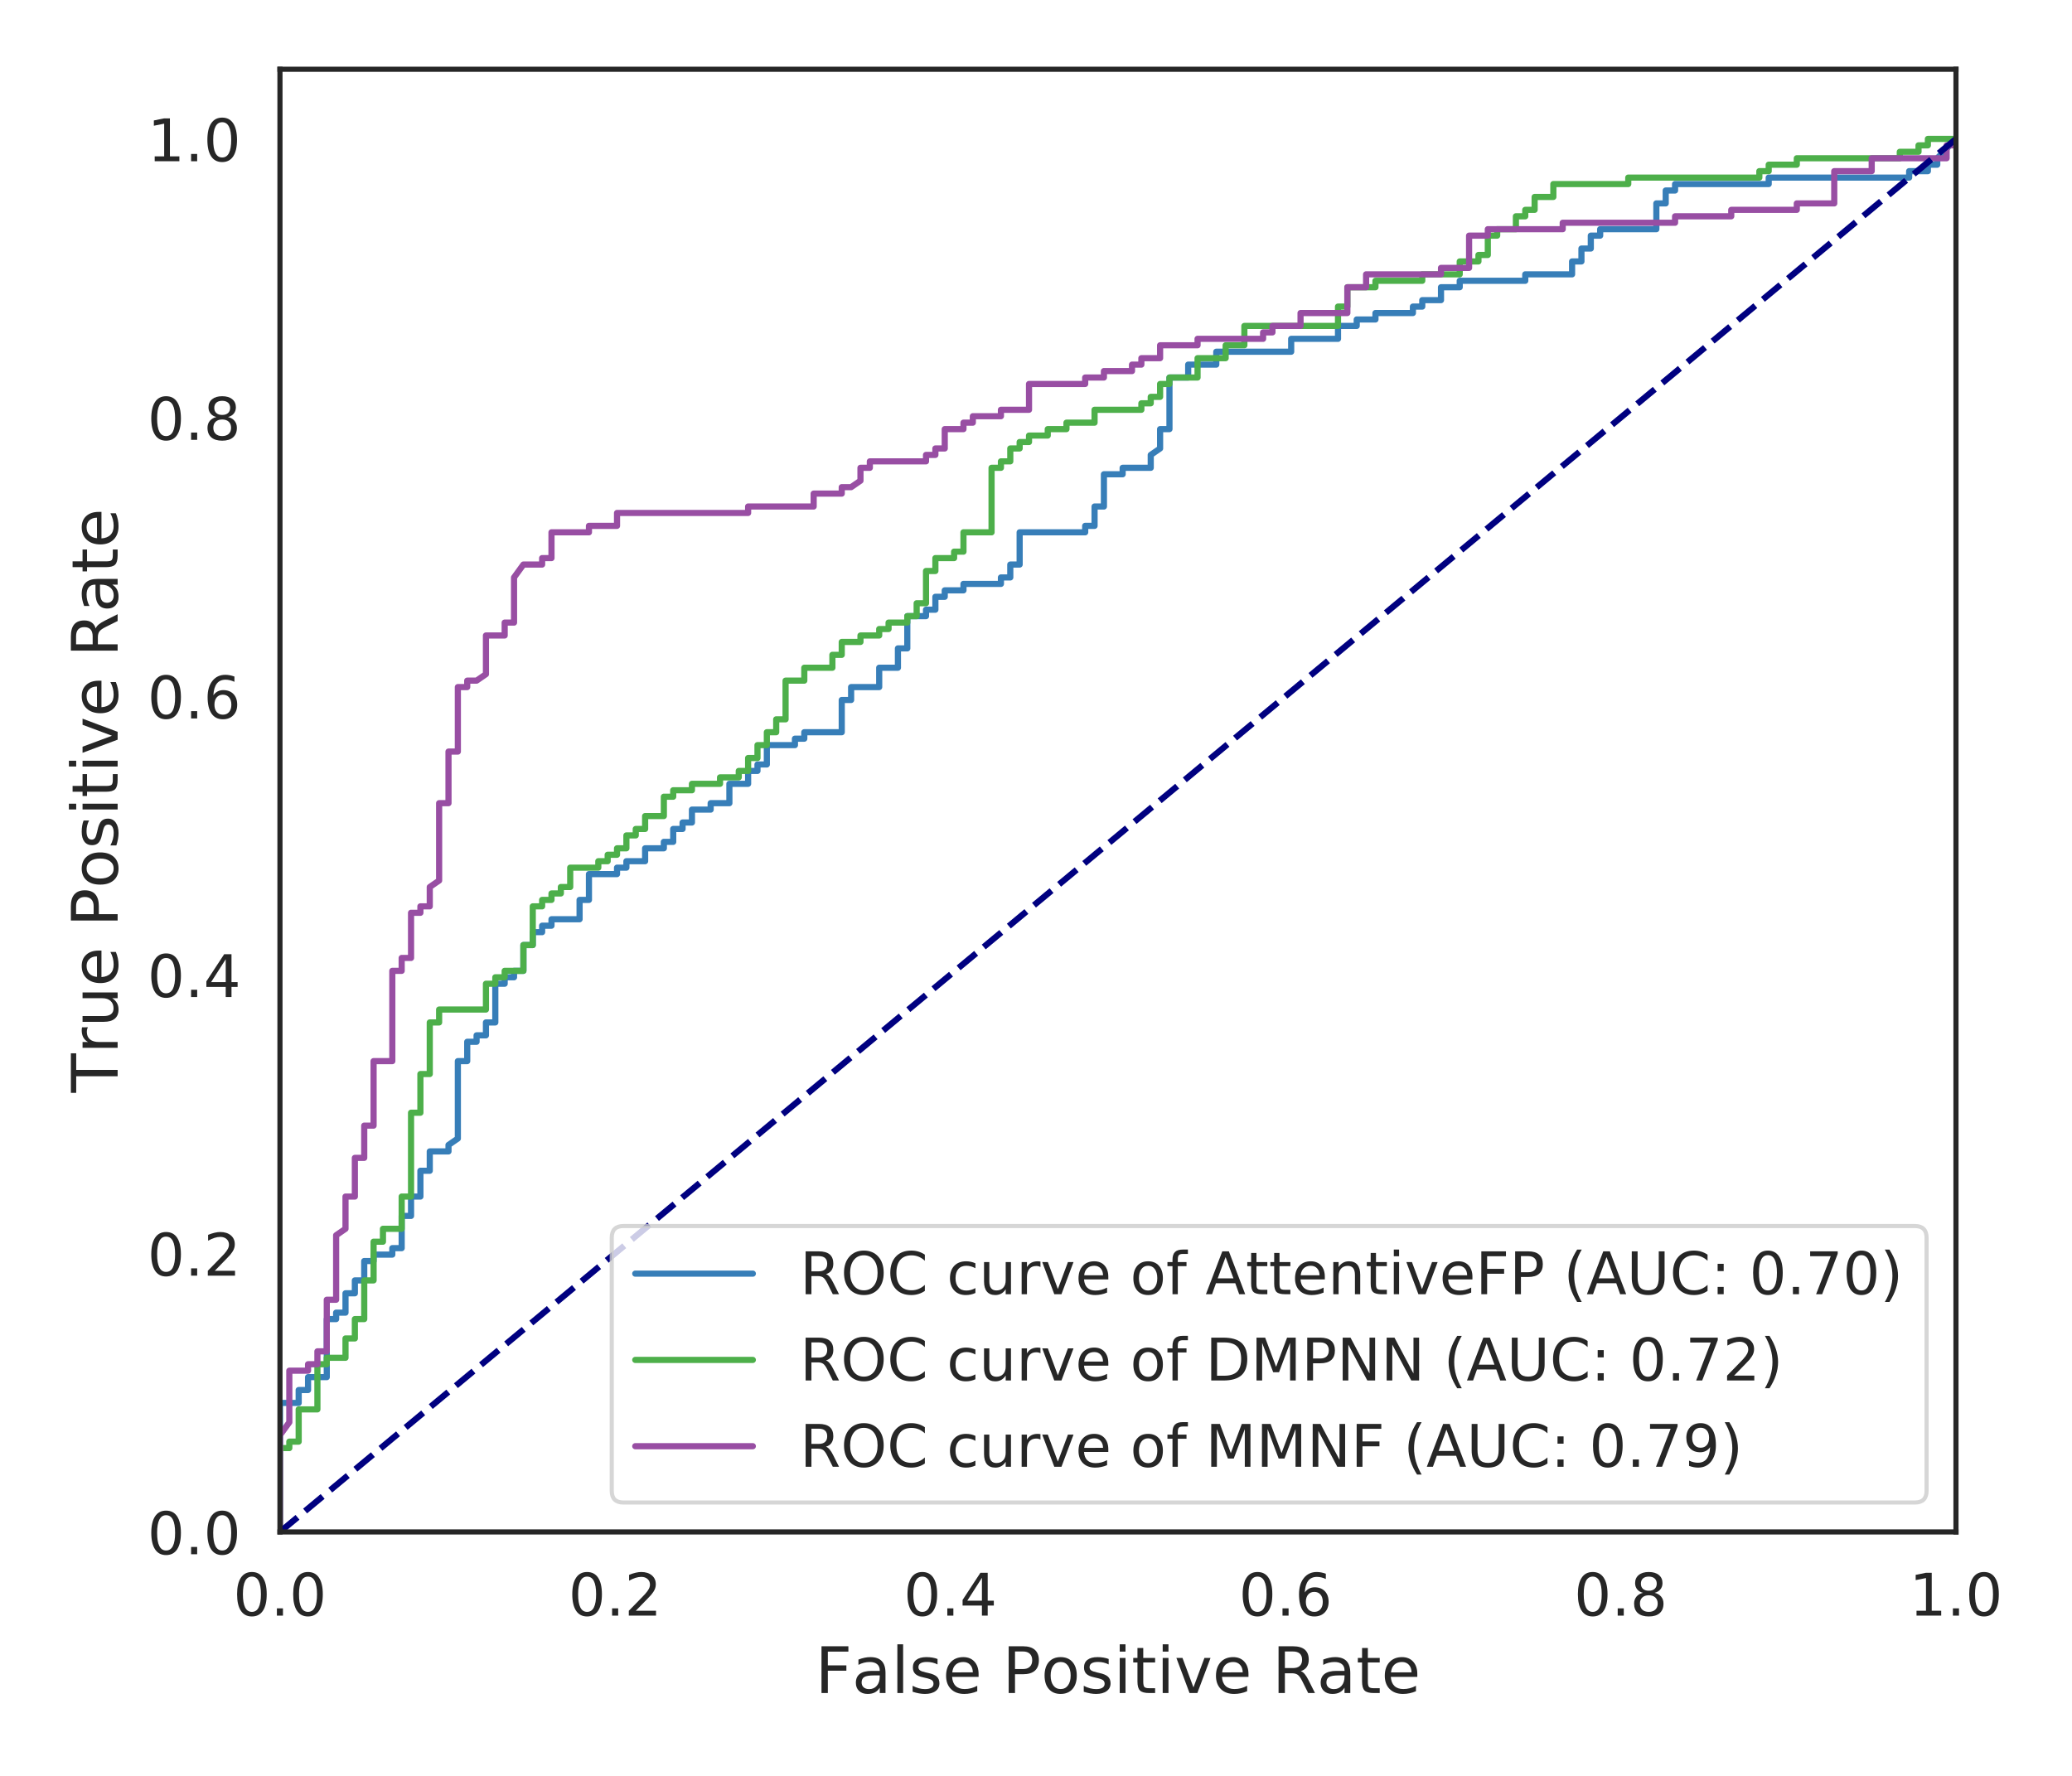 <?xml version="1.0" encoding="utf-8" standalone="no"?>
<!DOCTYPE svg PUBLIC "-//W3C//DTD SVG 1.1//EN"
  "http://www.w3.org/Graphics/SVG/1.1/DTD/svg11.dtd">
<!-- Created with matplotlib (https://matplotlib.org/) -->
<svg height="432pt" version="1.1" viewBox="0 0 504 432" width="504pt" xmlns="http://www.w3.org/2000/svg" xmlns:xlink="http://www.w3.org/1999/xlink">
 <defs>
  <style type="text/css">
*{stroke-linecap:butt;stroke-linejoin:round;}
  </style>
 </defs>
 <g id="figure_1">
  <g id="patch_1">
   <path d="M 0 432 
L 504 432 
L 504 0 
L 0 0 
z
" style="fill:#ffffff;"/>
  </g>
  <g id="axes_1">
   <g id="patch_2">
    <path d="M 68.098 372.652 
L 475.777 372.652 
L 475.777 16.848 
L 68.098 16.848 
z
" style="fill:#ffffff;"/>
   </g>
   <g id="matplotlib.axis_1">
    <g id="xtick_1">
     <g id="text_1">
      <!-- 0.0 -->
      <defs>
       <path d="M 31.781 66.406 
Q 24.172 66.406 20.328 58.906 
Q 16.5 51.422 16.5 36.375 
Q 16.5 21.391 20.328 13.891 
Q 24.172 6.391 31.781 6.391 
Q 39.453 6.391 43.281 13.891 
Q 47.125 21.391 47.125 36.375 
Q 47.125 51.422 43.281 58.906 
Q 39.453 66.406 31.781 66.406 
z
M 31.781 74.219 
Q 44.047 74.219 50.516 64.516 
Q 56.984 54.828 56.984 36.375 
Q 56.984 17.969 50.516 8.266 
Q 44.047 -1.422 31.781 -1.422 
Q 19.531 -1.422 13.062 8.266 
Q 6.594 17.969 6.594 36.375 
Q 6.594 54.828 13.062 64.516 
Q 19.531 74.219 31.781 74.219 
z
" id="DejaVuSans-48"/>
       <path d="M 10.688 12.406 
L 21 12.406 
L 21 0 
L 10.688 0 
z
" id="DejaVuSans-46"/>
      </defs>
      <g style="fill:#262626;" transform="translate(56.727 393.018)scale(0.143 -0.143)">
       <use xlink:href="#DejaVuSans-48"/>
       <use x="63.623" xlink:href="#DejaVuSans-46"/>
       <use x="95.41" xlink:href="#DejaVuSans-48"/>
      </g>
     </g>
    </g>
    <g id="xtick_2">
     <g id="text_2">
      <!-- 0.2 -->
      <defs>
       <path d="M 19.188 8.297 
L 53.609 8.297 
L 53.609 0 
L 7.328 0 
L 7.328 8.297 
Q 12.938 14.109 22.625 23.891 
Q 32.328 33.688 34.812 36.531 
Q 39.547 41.844 41.422 45.531 
Q 43.312 49.219 43.312 52.781 
Q 43.312 58.594 39.234 62.25 
Q 35.156 65.922 28.609 65.922 
Q 23.969 65.922 18.812 64.312 
Q 13.672 62.703 7.812 59.422 
L 7.812 69.391 
Q 13.766 71.781 18.938 73 
Q 24.125 74.219 28.422 74.219 
Q 39.75 74.219 46.484 68.547 
Q 53.219 62.891 53.219 53.422 
Q 53.219 48.922 51.531 44.891 
Q 49.859 40.875 45.406 35.406 
Q 44.188 33.984 37.641 27.219 
Q 31.109 20.453 19.188 8.297 
z
" id="DejaVuSans-50"/>
      </defs>
      <g style="fill:#262626;" transform="translate(138.263 393.018)scale(0.143 -0.143)">
       <use xlink:href="#DejaVuSans-48"/>
       <use x="63.623" xlink:href="#DejaVuSans-46"/>
       <use x="95.41" xlink:href="#DejaVuSans-50"/>
      </g>
     </g>
    </g>
    <g id="xtick_3">
     <g id="text_3">
      <!-- 0.4 -->
      <defs>
       <path d="M 37.797 64.312 
L 12.891 25.391 
L 37.797 25.391 
z
M 35.203 72.906 
L 47.609 72.906 
L 47.609 25.391 
L 58.016 25.391 
L 58.016 17.188 
L 47.609 17.188 
L 47.609 0 
L 37.797 0 
L 37.797 17.188 
L 4.891 17.188 
L 4.891 26.703 
z
" id="DejaVuSans-52"/>
      </defs>
      <g style="fill:#262626;" transform="translate(219.799 393.018)scale(0.143 -0.143)">
       <use xlink:href="#DejaVuSans-48"/>
       <use x="63.623" xlink:href="#DejaVuSans-46"/>
       <use x="95.41" xlink:href="#DejaVuSans-52"/>
      </g>
     </g>
    </g>
    <g id="xtick_4">
     <g id="text_4">
      <!-- 0.6 -->
      <defs>
       <path d="M 33.016 40.375 
Q 26.375 40.375 22.484 35.828 
Q 18.609 31.297 18.609 23.391 
Q 18.609 15.531 22.484 10.953 
Q 26.375 6.391 33.016 6.391 
Q 39.656 6.391 43.531 10.953 
Q 47.406 15.531 47.406 23.391 
Q 47.406 31.297 43.531 35.828 
Q 39.656 40.375 33.016 40.375 
z
M 52.594 71.297 
L 52.594 62.312 
Q 48.875 64.062 45.094 64.984 
Q 41.312 65.922 37.594 65.922 
Q 27.828 65.922 22.672 59.328 
Q 17.531 52.734 16.797 39.406 
Q 19.672 43.656 24.016 45.922 
Q 28.375 48.188 33.594 48.188 
Q 44.578 48.188 50.953 41.516 
Q 57.328 34.859 57.328 23.391 
Q 57.328 12.156 50.688 5.359 
Q 44.047 -1.422 33.016 -1.422 
Q 20.359 -1.422 13.672 8.266 
Q 6.984 17.969 6.984 36.375 
Q 6.984 53.656 15.188 63.938 
Q 23.391 74.219 37.203 74.219 
Q 40.922 74.219 44.703 73.484 
Q 48.484 72.75 52.594 71.297 
z
" id="DejaVuSans-54"/>
      </defs>
      <g style="fill:#262626;" transform="translate(301.335 393.018)scale(0.143 -0.143)">
       <use xlink:href="#DejaVuSans-48"/>
       <use x="63.623" xlink:href="#DejaVuSans-46"/>
       <use x="95.41" xlink:href="#DejaVuSans-54"/>
      </g>
     </g>
    </g>
    <g id="xtick_5">
     <g id="text_5">
      <!-- 0.8 -->
      <defs>
       <path d="M 31.781 34.625 
Q 24.75 34.625 20.719 30.859 
Q 16.703 27.094 16.703 20.516 
Q 16.703 13.922 20.719 10.156 
Q 24.75 6.391 31.781 6.391 
Q 38.812 6.391 42.859 10.172 
Q 46.922 13.969 46.922 20.516 
Q 46.922 27.094 42.891 30.859 
Q 38.875 34.625 31.781 34.625 
z
M 21.922 38.812 
Q 15.578 40.375 12.031 44.719 
Q 8.5 49.078 8.5 55.328 
Q 8.5 64.062 14.719 69.141 
Q 20.953 74.219 31.781 74.219 
Q 42.672 74.219 48.875 69.141 
Q 55.078 64.062 55.078 55.328 
Q 55.078 49.078 51.531 44.719 
Q 48 40.375 41.703 38.812 
Q 48.828 37.156 52.797 32.312 
Q 56.781 27.484 56.781 20.516 
Q 56.781 9.906 50.312 4.234 
Q 43.844 -1.422 31.781 -1.422 
Q 19.734 -1.422 13.25 4.234 
Q 6.781 9.906 6.781 20.516 
Q 6.781 27.484 10.781 32.312 
Q 14.797 37.156 21.922 38.812 
z
M 18.312 54.391 
Q 18.312 48.734 21.844 45.562 
Q 25.391 42.391 31.781 42.391 
Q 38.141 42.391 41.719 45.562 
Q 45.312 48.734 45.312 54.391 
Q 45.312 60.062 41.719 63.234 
Q 38.141 66.406 31.781 66.406 
Q 25.391 66.406 21.844 63.234 
Q 18.312 60.062 18.312 54.391 
z
" id="DejaVuSans-56"/>
      </defs>
      <g style="fill:#262626;" transform="translate(382.87 393.018)scale(0.143 -0.143)">
       <use xlink:href="#DejaVuSans-48"/>
       <use x="63.623" xlink:href="#DejaVuSans-46"/>
       <use x="95.41" xlink:href="#DejaVuSans-56"/>
      </g>
     </g>
    </g>
    <g id="xtick_6">
     <g id="text_6">
      <!-- 1.0 -->
      <defs>
       <path d="M 12.406 8.297 
L 28.516 8.297 
L 28.516 63.922 
L 10.984 60.406 
L 10.984 69.391 
L 28.422 72.906 
L 38.281 72.906 
L 38.281 8.297 
L 54.391 8.297 
L 54.391 0 
L 12.406 0 
z
" id="DejaVuSans-49"/>
      </defs>
      <g style="fill:#262626;" transform="translate(464.406 393.018)scale(0.143 -0.143)">
       <use xlink:href="#DejaVuSans-49"/>
       <use x="63.623" xlink:href="#DejaVuSans-46"/>
       <use x="95.41" xlink:href="#DejaVuSans-48"/>
      </g>
     </g>
    </g>
    <g id="text_7">
     <!-- False Positive Rate -->
     <defs>
      <path d="M 9.812 72.906 
L 51.703 72.906 
L 51.703 64.594 
L 19.672 64.594 
L 19.672 43.109 
L 48.578 43.109 
L 48.578 34.812 
L 19.672 34.812 
L 19.672 0 
L 9.812 0 
z
" id="DejaVuSans-70"/>
      <path d="M 34.281 27.484 
Q 23.391 27.484 19.188 25 
Q 14.984 22.516 14.984 16.5 
Q 14.984 11.719 18.141 8.906 
Q 21.297 6.109 26.703 6.109 
Q 34.188 6.109 38.703 11.406 
Q 43.219 16.703 43.219 25.484 
L 43.219 27.484 
z
M 52.203 31.203 
L 52.203 0 
L 43.219 0 
L 43.219 8.297 
Q 40.141 3.328 35.547 0.953 
Q 30.953 -1.422 24.312 -1.422 
Q 15.922 -1.422 10.953 3.297 
Q 6 8.016 6 15.922 
Q 6 25.141 12.172 29.828 
Q 18.359 34.516 30.609 34.516 
L 43.219 34.516 
L 43.219 35.406 
Q 43.219 41.609 39.141 45 
Q 35.062 48.391 27.688 48.391 
Q 23 48.391 18.547 47.266 
Q 14.109 46.141 10.016 43.891 
L 10.016 52.203 
Q 14.938 54.109 19.578 55.047 
Q 24.219 56 28.609 56 
Q 40.484 56 46.344 49.844 
Q 52.203 43.703 52.203 31.203 
z
" id="DejaVuSans-97"/>
      <path d="M 9.422 75.984 
L 18.406 75.984 
L 18.406 0 
L 9.422 0 
z
" id="DejaVuSans-108"/>
      <path d="M 44.281 53.078 
L 44.281 44.578 
Q 40.484 46.531 36.375 47.5 
Q 32.281 48.484 27.875 48.484 
Q 21.188 48.484 17.844 46.438 
Q 14.5 44.391 14.5 40.281 
Q 14.5 37.156 16.891 35.375 
Q 19.281 33.594 26.516 31.984 
L 29.594 31.297 
Q 39.156 29.25 43.188 25.516 
Q 47.219 21.781 47.219 15.094 
Q 47.219 7.469 41.188 3.016 
Q 35.156 -1.422 24.609 -1.422 
Q 20.219 -1.422 15.453 -0.562 
Q 10.688 0.297 5.422 2 
L 5.422 11.281 
Q 10.406 8.688 15.234 7.391 
Q 20.062 6.109 24.812 6.109 
Q 31.156 6.109 34.562 8.281 
Q 37.984 10.453 37.984 14.406 
Q 37.984 18.062 35.516 20.016 
Q 33.062 21.969 24.703 23.781 
L 21.578 24.516 
Q 13.234 26.266 9.516 29.906 
Q 5.812 33.547 5.812 39.891 
Q 5.812 47.609 11.281 51.797 
Q 16.75 56 26.812 56 
Q 31.781 56 36.172 55.266 
Q 40.578 54.547 44.281 53.078 
z
" id="DejaVuSans-115"/>
      <path d="M 56.203 29.594 
L 56.203 25.203 
L 14.891 25.203 
Q 15.484 15.922 20.484 11.062 
Q 25.484 6.203 34.422 6.203 
Q 39.594 6.203 44.453 7.469 
Q 49.312 8.734 54.109 11.281 
L 54.109 2.781 
Q 49.266 0.734 44.188 -0.344 
Q 39.109 -1.422 33.891 -1.422 
Q 20.797 -1.422 13.156 6.188 
Q 5.516 13.812 5.516 26.812 
Q 5.516 40.234 12.766 48.109 
Q 20.016 56 32.328 56 
Q 43.359 56 49.781 48.891 
Q 56.203 41.797 56.203 29.594 
z
M 47.219 32.234 
Q 47.125 39.594 43.094 43.984 
Q 39.062 48.391 32.422 48.391 
Q 24.906 48.391 20.391 44.141 
Q 15.875 39.891 15.188 32.172 
z
" id="DejaVuSans-101"/>
      <path id="DejaVuSans-32"/>
      <path d="M 19.672 64.797 
L 19.672 37.406 
L 32.078 37.406 
Q 38.969 37.406 42.719 40.969 
Q 46.484 44.531 46.484 51.125 
Q 46.484 57.672 42.719 61.234 
Q 38.969 64.797 32.078 64.797 
z
M 9.812 72.906 
L 32.078 72.906 
Q 44.344 72.906 50.609 67.359 
Q 56.891 61.812 56.891 51.125 
Q 56.891 40.328 50.609 34.812 
Q 44.344 29.297 32.078 29.297 
L 19.672 29.297 
L 19.672 0 
L 9.812 0 
z
" id="DejaVuSans-80"/>
      <path d="M 30.609 48.391 
Q 23.391 48.391 19.188 42.75 
Q 14.984 37.109 14.984 27.297 
Q 14.984 17.484 19.156 11.844 
Q 23.344 6.203 30.609 6.203 
Q 37.797 6.203 41.984 11.859 
Q 46.188 17.531 46.188 27.297 
Q 46.188 37.016 41.984 42.703 
Q 37.797 48.391 30.609 48.391 
z
M 30.609 56 
Q 42.328 56 49.016 48.375 
Q 55.719 40.766 55.719 27.297 
Q 55.719 13.875 49.016 6.219 
Q 42.328 -1.422 30.609 -1.422 
Q 18.844 -1.422 12.172 6.219 
Q 5.516 13.875 5.516 27.297 
Q 5.516 40.766 12.172 48.375 
Q 18.844 56 30.609 56 
z
" id="DejaVuSans-111"/>
      <path d="M 9.422 54.688 
L 18.406 54.688 
L 18.406 0 
L 9.422 0 
z
M 9.422 75.984 
L 18.406 75.984 
L 18.406 64.594 
L 9.422 64.594 
z
" id="DejaVuSans-105"/>
      <path d="M 18.312 70.219 
L 18.312 54.688 
L 36.812 54.688 
L 36.812 47.703 
L 18.312 47.703 
L 18.312 18.016 
Q 18.312 11.328 20.141 9.422 
Q 21.969 7.516 27.594 7.516 
L 36.812 7.516 
L 36.812 0 
L 27.594 0 
Q 17.188 0 13.234 3.875 
Q 9.281 7.766 9.281 18.016 
L 9.281 47.703 
L 2.688 47.703 
L 2.688 54.688 
L 9.281 54.688 
L 9.281 70.219 
z
" id="DejaVuSans-116"/>
      <path d="M 2.984 54.688 
L 12.5 54.688 
L 29.594 8.797 
L 46.688 54.688 
L 56.203 54.688 
L 35.688 0 
L 23.484 0 
z
" id="DejaVuSans-118"/>
      <path d="M 44.391 34.188 
Q 47.562 33.109 50.562 29.594 
Q 53.562 26.078 56.594 19.922 
L 66.609 0 
L 56 0 
L 46.688 18.703 
Q 43.062 26.031 39.672 28.422 
Q 36.281 30.812 30.422 30.812 
L 19.672 30.812 
L 19.672 0 
L 9.812 0 
L 9.812 72.906 
L 32.078 72.906 
Q 44.578 72.906 50.734 67.672 
Q 56.891 62.453 56.891 51.906 
Q 56.891 45.016 53.688 40.469 
Q 50.484 35.938 44.391 34.188 
z
M 19.672 64.797 
L 19.672 38.922 
L 32.078 38.922 
Q 39.203 38.922 42.844 42.219 
Q 46.484 45.516 46.484 51.906 
Q 46.484 58.297 42.844 61.547 
Q 39.203 64.797 32.078 64.797 
z
" id="DejaVuSans-82"/>
     </defs>
     <g style="fill:#262626;" transform="translate(198.297 411.845)scale(0.156 -0.156)">
      <use xlink:href="#DejaVuSans-70"/>
      <use x="57.379" xlink:href="#DejaVuSans-97"/>
      <use x="118.658" xlink:href="#DejaVuSans-108"/>
      <use x="146.441" xlink:href="#DejaVuSans-115"/>
      <use x="198.541" xlink:href="#DejaVuSans-101"/>
      <use x="260.064" xlink:href="#DejaVuSans-32"/>
      <use x="291.852" xlink:href="#DejaVuSans-80"/>
      <use x="352.107" xlink:href="#DejaVuSans-111"/>
      <use x="413.289" xlink:href="#DejaVuSans-115"/>
      <use x="465.389" xlink:href="#DejaVuSans-105"/>
      <use x="493.172" xlink:href="#DejaVuSans-116"/>
      <use x="532.381" xlink:href="#DejaVuSans-105"/>
      <use x="560.164" xlink:href="#DejaVuSans-118"/>
      <use x="619.344" xlink:href="#DejaVuSans-101"/>
      <use x="680.867" xlink:href="#DejaVuSans-32"/>
      <use x="712.654" xlink:href="#DejaVuSans-82"/>
      <use x="782.105" xlink:href="#DejaVuSans-97"/>
      <use x="843.385" xlink:href="#DejaVuSans-116"/>
      <use x="882.594" xlink:href="#DejaVuSans-101"/>
     </g>
    </g>
   </g>
   <g id="matplotlib.axis_2">
    <g id="ytick_1">
     <g id="text_8">
      <!-- 0.0 -->
      <g style="fill:#262626;" transform="translate(35.857 378.085)scale(0.143 -0.143)">
       <use xlink:href="#DejaVuSans-48"/>
       <use x="63.623" xlink:href="#DejaVuSans-46"/>
       <use x="95.41" xlink:href="#DejaVuSans-48"/>
      </g>
     </g>
    </g>
    <g id="ytick_2">
     <g id="text_9">
      <!-- 0.2 -->
      <g style="fill:#262626;" transform="translate(35.857 310.313)scale(0.143 -0.143)">
       <use xlink:href="#DejaVuSans-48"/>
       <use x="63.623" xlink:href="#DejaVuSans-46"/>
       <use x="95.41" xlink:href="#DejaVuSans-50"/>
      </g>
     </g>
    </g>
    <g id="ytick_3">
     <g id="text_10">
      <!-- 0.4 -->
      <g style="fill:#262626;" transform="translate(35.857 242.541)scale(0.143 -0.143)">
       <use xlink:href="#DejaVuSans-48"/>
       <use x="63.623" xlink:href="#DejaVuSans-46"/>
       <use x="95.41" xlink:href="#DejaVuSans-52"/>
      </g>
     </g>
    </g>
    <g id="ytick_4">
     <g id="text_11">
      <!-- 0.6 -->
      <g style="fill:#262626;" transform="translate(35.857 174.768)scale(0.143 -0.143)">
       <use xlink:href="#DejaVuSans-48"/>
       <use x="63.623" xlink:href="#DejaVuSans-46"/>
       <use x="95.41" xlink:href="#DejaVuSans-54"/>
      </g>
     </g>
    </g>
    <g id="ytick_5">
     <g id="text_12">
      <!-- 0.8 -->
      <g style="fill:#262626;" transform="translate(35.857 106.996)scale(0.143 -0.143)">
       <use xlink:href="#DejaVuSans-48"/>
       <use x="63.623" xlink:href="#DejaVuSans-46"/>
       <use x="95.41" xlink:href="#DejaVuSans-56"/>
      </g>
     </g>
    </g>
    <g id="ytick_6">
     <g id="text_13">
      <!-- 1.0 -->
      <g style="fill:#262626;" transform="translate(35.857 39.224)scale(0.143 -0.143)">
       <use xlink:href="#DejaVuSans-49"/>
       <use x="63.623" xlink:href="#DejaVuSans-46"/>
       <use x="95.41" xlink:href="#DejaVuSans-48"/>
      </g>
     </g>
    </g>
    <g id="text_14">
     <!-- True Positive Rate -->
     <defs>
      <path d="M -0.297 72.906 
L 61.375 72.906 
L 61.375 64.594 
L 35.5 64.594 
L 35.5 0 
L 25.594 0 
L 25.594 64.594 
L -0.297 64.594 
z
" id="DejaVuSans-84"/>
      <path d="M 41.109 46.297 
Q 39.594 47.172 37.812 47.578 
Q 36.031 48 33.891 48 
Q 26.266 48 22.188 43.047 
Q 18.109 38.094 18.109 28.812 
L 18.109 0 
L 9.078 0 
L 9.078 54.688 
L 18.109 54.688 
L 18.109 46.188 
Q 20.953 51.172 25.484 53.578 
Q 30.031 56 36.531 56 
Q 37.453 56 38.578 55.875 
Q 39.703 55.766 41.062 55.516 
z
" id="DejaVuSans-114"/>
      <path d="M 8.5 21.578 
L 8.5 54.688 
L 17.484 54.688 
L 17.484 21.922 
Q 17.484 14.156 20.5 10.266 
Q 23.531 6.391 29.594 6.391 
Q 36.859 6.391 41.078 11.031 
Q 45.312 15.672 45.312 23.688 
L 45.312 54.688 
L 54.297 54.688 
L 54.297 0 
L 45.312 0 
L 45.312 8.406 
Q 42.047 3.422 37.719 1 
Q 33.406 -1.422 27.688 -1.422 
Q 18.266 -1.422 13.375 4.438 
Q 8.5 10.297 8.5 21.578 
z
M 31.109 56 
z
" id="DejaVuSans-117"/>
     </defs>
     <g style="fill:#262626;" transform="translate(28.612 265.802)rotate(-90)scale(0.156 -0.156)">
      <use xlink:href="#DejaVuSans-84"/>
      <use x="60.865" xlink:href="#DejaVuSans-114"/>
      <use x="101.979" xlink:href="#DejaVuSans-117"/>
      <use x="165.357" xlink:href="#DejaVuSans-101"/>
      <use x="226.881" xlink:href="#DejaVuSans-32"/>
      <use x="258.668" xlink:href="#DejaVuSans-80"/>
      <use x="318.924" xlink:href="#DejaVuSans-111"/>
      <use x="380.105" xlink:href="#DejaVuSans-115"/>
      <use x="432.205" xlink:href="#DejaVuSans-105"/>
      <use x="459.988" xlink:href="#DejaVuSans-116"/>
      <use x="499.197" xlink:href="#DejaVuSans-105"/>
      <use x="526.98" xlink:href="#DejaVuSans-118"/>
      <use x="586.16" xlink:href="#DejaVuSans-101"/>
      <use x="647.684" xlink:href="#DejaVuSans-32"/>
      <use x="679.471" xlink:href="#DejaVuSans-82"/>
      <use x="748.922" xlink:href="#DejaVuSans-97"/>
      <use x="810.201" xlink:href="#DejaVuSans-116"/>
      <use x="849.41" xlink:href="#DejaVuSans-101"/>
     </g>
    </g>
   </g>
   <g id="line2d_1">
    <path clip-path="url(#p9da500fbbf)" d="M 68.098 372.652 
L 68.098 341.276 
L 72.653 341.276 
L 72.653 338.138 
L 74.931 338.138 
L 74.931 335.001 
L 79.486 335.001 
L 79.486 320.882 
L 81.763 320.882 
L 81.763 319.313 
L 84.041 319.313 
L 84.041 314.606 
L 86.318 314.606 
L 86.318 311.469 
L 88.596 311.469 
L 88.596 306.762 
L 90.873 306.762 
L 90.873 305.194 
L 95.428 305.194 
L 95.428 303.625 
L 97.706 303.625 
L 97.706 295.781 
L 99.984 295.781 
L 99.984 291.074 
L 102.261 291.074 
L 102.261 284.799 
L 104.539 284.799 
L 104.539 280.093 
L 109.094 280.093 
L 109.094 278.524 
L 111.371 276.955 
L 111.371 258.13 
L 113.649 258.13 
L 113.649 253.423 
L 115.926 253.423 
L 115.926 251.854 
L 118.204 251.854 
L 118.204 248.717 
L 120.481 248.717 
L 120.481 239.304 
L 122.759 239.304 
L 122.759 237.735 
L 125.036 237.735 
L 125.036 236.166 
L 127.314 236.166 
L 127.314 229.891 
L 129.591 229.891 
L 129.591 226.754 
L 131.869 226.754 
L 131.869 225.185 
L 134.147 225.185 
L 134.147 223.616 
L 140.979 223.616 
L 140.979 218.91 
L 143.257 218.91 
L 143.257 212.634 
L 150.089 212.634 
L 150.089 211.066 
L 152.367 211.066 
L 152.367 209.497 
L 156.922 209.497 
L 156.922 206.359 
L 161.477 206.359 
L 161.477 204.79 
L 163.755 204.79 
L 163.755 201.653 
L 166.032 201.653 
L 166.032 200.084 
L 168.31 200.084 
L 168.31 196.946 
L 172.865 196.946 
L 172.865 195.378 
L 177.42 195.378 
L 177.42 190.671 
L 181.975 190.671 
L 181.975 187.534 
L 184.252 187.534 
L 184.252 185.965 
L 186.53 185.965 
L 186.53 181.258 
L 193.362 181.258 
L 193.362 179.69 
L 195.64 179.69 
L 195.64 178.121 
L 204.75 178.121 
L 204.75 170.277 
L 207.028 170.277 
L 207.028 167.139 
L 213.86 167.139 
L 213.86 162.433 
L 218.415 162.433 
L 218.415 157.726 
L 220.693 157.726 
L 220.693 149.882 
L 225.248 149.882 
L 225.248 148.313 
L 227.526 148.313 
L 227.526 145.176 
L 229.803 145.176 
L 229.803 143.607 
L 234.358 143.607 
L 234.358 142.038 
L 243.468 142.038 
L 243.468 140.469 
L 245.746 140.469 
L 245.746 137.332 
L 248.023 137.332 
L 248.023 129.488 
L 263.966 129.488 
L 263.966 127.919 
L 266.244 127.919 
L 266.244 123.213 
L 268.521 123.213 
L 268.521 115.369 
L 273.076 115.369 
L 273.076 113.8 
L 279.909 113.8 
L 279.909 110.662 
L 282.186 109.093 
L 282.186 104.387 
L 284.464 104.387 
L 284.464 91.837 
L 289.019 91.837 
L 289.019 88.699 
L 295.852 88.699 
L 295.852 85.561 
L 314.072 85.561 
L 314.072 82.424 
L 325.46 82.424 
L 325.46 79.286 
L 330.015 79.286 
L 330.015 77.717 
L 334.57 77.717 
L 334.57 76.149 
L 343.68 76.149 
L 343.68 74.58 
L 345.957 74.58 
L 345.957 73.011 
L 350.513 73.011 
L 350.513 69.873 
L 355.068 69.873 
L 355.068 68.305 
L 371.01 68.305 
L 371.01 66.736 
L 382.398 66.736 
L 382.398 63.598 
L 384.676 63.598 
L 384.676 60.461 
L 386.953 60.461 
L 386.953 57.323 
L 389.231 57.323 
L 389.231 55.754 
L 402.896 55.754 
L 402.896 49.479 
L 405.173 49.479 
L 405.173 46.341 
L 407.451 46.341 
L 407.451 44.773 
L 430.226 44.773 
L 430.226 43.204 
L 464.389 43.204 
L 464.389 41.635 
L 468.944 41.635 
L 468.944 40.066 
L 471.222 40.066 
L 471.222 38.497 
L 475.777 33.791 
L 475.777 33.791 
" style="fill:none;stroke:#377eb8;stroke-linecap:round;stroke-width:1.5;"/>
   </g>
   <g id="line2d_2">
    <path clip-path="url(#p9da500fbbf)" d="M 68.098 372.652 
L 68.098 352.258 
L 70.376 352.258 
L 70.376 350.689 
L 72.653 350.689 
L 72.653 342.845 
L 77.208 342.845 
L 77.208 331.863 
L 79.486 331.863 
L 79.486 330.294 
L 84.041 330.294 
L 84.041 325.588 
L 86.318 325.588 
L 86.318 320.882 
L 88.596 320.882 
L 88.596 311.469 
L 90.873 311.469 
L 90.873 302.056 
L 93.151 302.056 
L 93.151 298.918 
L 97.706 298.918 
L 97.706 291.074 
L 99.984 291.074 
L 99.984 270.68 
L 102.261 270.68 
L 102.261 261.267 
L 104.539 261.267 
L 104.539 248.717 
L 106.816 248.717 
L 106.816 245.579 
L 118.204 245.579 
L 118.204 239.304 
L 120.481 239.304 
L 120.481 237.735 
L 122.759 237.735 
L 122.759 236.166 
L 127.314 236.166 
L 127.314 229.891 
L 129.591 229.891 
L 129.591 220.478 
L 131.869 220.478 
L 131.869 218.91 
L 134.147 218.91 
L 134.147 217.341 
L 136.424 217.341 
L 136.424 215.772 
L 138.702 215.772 
L 138.702 211.066 
L 145.534 211.066 
L 145.534 209.497 
L 147.812 209.497 
L 147.812 207.928 
L 150.089 207.928 
L 150.089 206.359 
L 152.367 206.359 
L 152.367 203.222 
L 154.644 203.222 
L 154.644 201.653 
L 156.922 201.653 
L 156.922 198.515 
L 161.477 198.515 
L 161.477 193.809 
L 163.755 193.809 
L 163.755 192.24 
L 168.31 192.24 
L 168.31 190.671 
L 175.142 190.671 
L 175.142 189.102 
L 179.697 189.102 
L 179.697 187.534 
L 181.975 187.534 
L 181.975 184.396 
L 184.252 184.396 
L 184.252 181.258 
L 186.53 181.258 
L 186.53 178.121 
L 188.807 178.121 
L 188.807 174.983 
L 191.085 174.983 
L 191.085 165.57 
L 195.64 165.57 
L 195.64 162.433 
L 202.473 162.433 
L 202.473 159.295 
L 204.75 159.295 
L 204.75 156.158 
L 209.305 156.158 
L 209.305 154.589 
L 213.86 154.589 
L 213.86 153.02 
L 216.138 153.02 
L 216.138 151.451 
L 220.693 151.451 
L 220.693 149.882 
L 222.97 149.882 
L 222.97 146.745 
L 225.248 146.745 
L 225.248 138.901 
L 227.526 138.901 
L 227.526 135.763 
L 232.081 135.763 
L 232.081 134.194 
L 234.358 134.194 
L 234.358 129.488 
L 241.191 129.488 
L 241.191 113.8 
L 243.468 113.8 
L 243.468 112.231 
L 245.746 112.231 
L 245.746 109.093 
L 248.023 109.093 
L 248.023 107.525 
L 250.301 107.525 
L 250.301 105.956 
L 254.856 105.956 
L 254.856 104.387 
L 259.411 104.387 
L 259.411 102.818 
L 266.244 102.818 
L 266.244 99.681 
L 277.631 99.681 
L 277.631 98.112 
L 279.909 98.112 
L 279.909 96.543 
L 282.186 96.543 
L 282.186 93.405 
L 284.464 93.405 
L 284.464 91.837 
L 291.297 91.837 
L 291.297 87.13 
L 298.129 87.13 
L 298.129 83.993 
L 302.684 83.993 
L 302.684 79.286 
L 325.46 79.286 
L 325.46 74.58 
L 327.737 74.58 
L 327.737 69.873 
L 334.57 69.873 
L 334.57 68.305 
L 345.957 68.305 
L 345.957 66.736 
L 355.068 66.736 
L 355.068 63.598 
L 359.623 63.598 
L 359.623 62.029 
L 361.9 62.029 
L 361.9 57.323 
L 364.178 57.323 
L 364.178 55.754 
L 368.733 55.754 
L 368.733 52.617 
L 371.01 52.617 
L 371.01 51.048 
L 373.288 51.048 
L 373.288 47.91 
L 377.843 47.91 
L 377.843 44.773 
L 396.063 44.773 
L 396.063 43.204 
L 427.949 43.204 
L 427.949 41.635 
L 430.226 41.635 
L 430.226 40.066 
L 437.059 40.066 
L 437.059 38.497 
L 462.112 38.497 
L 462.112 36.929 
L 466.667 36.929 
L 466.667 35.36 
L 468.944 35.36 
L 468.944 33.791 
L 475.777 33.791 
L 475.777 33.791 
" style="fill:none;stroke:#4daf4a;stroke-linecap:round;stroke-width:1.5;"/>
   </g>
   <g id="line2d_3">
    <path clip-path="url(#p9da500fbbf)" d="M 68.098 372.652 
L 68.098 349.12 
L 70.376 345.982 
L 70.376 333.432 
L 74.931 333.432 
L 74.931 331.863 
L 77.208 331.863 
L 77.208 328.726 
L 79.486 328.726 
L 79.486 316.175 
L 81.763 316.175 
L 81.763 300.487 
L 84.041 298.918 
L 84.041 291.074 
L 86.318 291.074 
L 86.318 281.662 
L 88.596 281.662 
L 88.596 273.818 
L 90.873 273.818 
L 90.873 258.13 
L 95.428 258.13 
L 95.428 236.166 
L 97.706 236.166 
L 97.706 233.029 
L 99.984 233.029 
L 99.984 222.047 
L 102.261 222.047 
L 102.261 220.478 
L 104.539 220.478 
L 104.539 215.772 
L 106.816 214.203 
L 106.816 195.378 
L 109.094 195.378 
L 109.094 182.827 
L 111.371 182.827 
L 111.371 167.139 
L 113.649 167.139 
L 113.649 165.57 
L 115.926 165.57 
L 118.204 164.002 
L 118.204 154.589 
L 122.759 154.589 
L 122.759 151.451 
L 125.036 151.451 
L 125.036 140.469 
L 127.314 137.332 
L 131.869 137.332 
L 131.869 135.763 
L 134.147 135.763 
L 134.147 129.488 
L 143.257 129.488 
L 143.257 127.919 
L 150.089 127.919 
L 150.089 124.781 
L 181.975 124.781 
L 181.975 123.213 
L 197.918 123.213 
L 197.918 120.075 
L 204.75 120.075 
L 204.75 118.506 
L 207.028 118.506 
L 209.305 116.937 
L 209.305 113.8 
L 211.583 113.8 
L 211.583 112.231 
L 225.248 112.231 
L 225.248 110.662 
L 227.526 110.662 
L 227.526 109.093 
L 229.803 109.093 
L 229.803 104.387 
L 234.358 104.387 
L 234.358 102.818 
L 236.636 102.818 
L 236.636 101.249 
L 243.468 101.249 
L 243.468 99.681 
L 250.301 99.681 
L 250.301 93.405 
L 263.966 93.405 
L 263.966 91.837 
L 268.521 91.837 
L 268.521 90.268 
L 275.354 90.268 
L 275.354 88.699 
L 277.631 88.699 
L 277.631 87.13 
L 282.186 87.13 
L 282.186 83.993 
L 291.297 83.993 
L 291.297 82.424 
L 307.239 82.424 
L 307.239 80.855 
L 309.517 80.855 
L 309.517 79.286 
L 316.349 79.286 
L 316.349 76.149 
L 327.737 76.149 
L 327.737 69.873 
L 332.292 69.873 
L 332.292 66.736 
L 350.513 66.736 
L 350.513 65.167 
L 357.345 65.167 
L 357.345 57.323 
L 361.9 57.323 
L 361.9 55.754 
L 380.12 55.754 
L 380.12 54.185 
L 407.451 54.185 
L 407.451 52.617 
L 421.116 52.617 
L 421.116 51.048 
L 437.059 51.048 
L 437.059 49.479 
L 446.169 49.479 
L 446.169 41.635 
L 455.279 41.635 
L 455.279 38.497 
L 473.499 38.497 
L 473.499 35.36 
L 475.777 35.36 
L 475.777 33.791 
L 475.777 33.791 
" style="fill:none;stroke:#984ea3;stroke-linecap:round;stroke-width:1.5;"/>
   </g>
   <g id="line2d_4">
    <path clip-path="url(#p9da500fbbf)" d="M 68.098 372.652 
L 475.777 33.791 
" style="fill:none;stroke:#000080;stroke-dasharray:5.55,2.4;stroke-dashoffset:0;stroke-width:1.5;"/>
   </g>
   <g id="patch_3">
    <path d="M 68.098 372.652 
L 68.098 16.848 
" style="fill:none;stroke:#262626;stroke-linecap:square;stroke-linejoin:miter;stroke-width:1.25;"/>
   </g>
   <g id="patch_4">
    <path d="M 475.777 372.652 
L 475.777 16.848 
" style="fill:none;stroke:#262626;stroke-linecap:square;stroke-linejoin:miter;stroke-width:1.25;"/>
   </g>
   <g id="patch_5">
    <path d="M 68.098 372.652 
L 475.777 372.652 
" style="fill:none;stroke:#262626;stroke-linecap:square;stroke-linejoin:miter;stroke-width:1.25;"/>
   </g>
   <g id="patch_6">
    <path d="M 68.098 16.848 
L 475.777 16.848 
" style="fill:none;stroke:#262626;stroke-linecap:square;stroke-linejoin:miter;stroke-width:1.25;"/>
   </g>
   <g id="legend_1">
    <g id="patch_7">
     <path d="M 151.663 365.502 
L 465.767 365.502 
Q 468.627 365.502 468.627 362.642 
L 468.627 301.103 
Q 468.627 298.243 465.767 298.243 
L 151.663 298.243 
Q 148.803 298.243 148.803 301.103 
L 148.803 362.642 
Q 148.803 365.502 151.663 365.502 
z
" style="fill:#ffffff;opacity:0.8;stroke:#cccccc;stroke-linejoin:miter;"/>
    </g>
    <g id="line2d_5">
     <path d="M 154.523 309.824 
L 183.123 309.824 
" style="fill:none;stroke:#377eb8;stroke-linecap:round;stroke-width:1.5;"/>
    </g>
    <g id="line2d_6"/>
    <g id="text_15">
     <!-- ROC curve of AttentiveFP (AUC: 0.70) -->
     <defs>
      <path d="M 39.406 66.219 
Q 28.656 66.219 22.328 58.203 
Q 16.016 50.203 16.016 36.375 
Q 16.016 22.609 22.328 14.594 
Q 28.656 6.594 39.406 6.594 
Q 50.141 6.594 56.422 14.594 
Q 62.703 22.609 62.703 36.375 
Q 62.703 50.203 56.422 58.203 
Q 50.141 66.219 39.406 66.219 
z
M 39.406 74.219 
Q 54.734 74.219 63.906 63.938 
Q 73.094 53.656 73.094 36.375 
Q 73.094 19.141 63.906 8.859 
Q 54.734 -1.422 39.406 -1.422 
Q 24.031 -1.422 14.812 8.828 
Q 5.609 19.094 5.609 36.375 
Q 5.609 53.656 14.812 63.938 
Q 24.031 74.219 39.406 74.219 
z
" id="DejaVuSans-79"/>
      <path d="M 64.406 67.281 
L 64.406 56.891 
Q 59.422 61.531 53.781 63.812 
Q 48.141 66.109 41.797 66.109 
Q 29.297 66.109 22.656 58.469 
Q 16.016 50.828 16.016 36.375 
Q 16.016 21.969 22.656 14.328 
Q 29.297 6.688 41.797 6.688 
Q 48.141 6.688 53.781 8.984 
Q 59.422 11.281 64.406 15.922 
L 64.406 5.609 
Q 59.234 2.094 53.438 0.328 
Q 47.656 -1.422 41.219 -1.422 
Q 24.656 -1.422 15.125 8.703 
Q 5.609 18.844 5.609 36.375 
Q 5.609 53.953 15.125 64.078 
Q 24.656 74.219 41.219 74.219 
Q 47.75 74.219 53.531 72.484 
Q 59.328 70.75 64.406 67.281 
z
" id="DejaVuSans-67"/>
      <path d="M 48.781 52.594 
L 48.781 44.188 
Q 44.969 46.297 41.141 47.344 
Q 37.312 48.391 33.406 48.391 
Q 24.656 48.391 19.812 42.844 
Q 14.984 37.312 14.984 27.297 
Q 14.984 17.281 19.812 11.734 
Q 24.656 6.203 33.406 6.203 
Q 37.312 6.203 41.141 7.25 
Q 44.969 8.297 48.781 10.406 
L 48.781 2.094 
Q 45.016 0.344 40.984 -0.531 
Q 36.969 -1.422 32.422 -1.422 
Q 20.062 -1.422 12.781 6.344 
Q 5.516 14.109 5.516 27.297 
Q 5.516 40.672 12.859 48.328 
Q 20.219 56 33.016 56 
Q 37.156 56 41.109 55.141 
Q 45.062 54.297 48.781 52.594 
z
" id="DejaVuSans-99"/>
      <path d="M 37.109 75.984 
L 37.109 68.5 
L 28.516 68.5 
Q 23.688 68.5 21.797 66.547 
Q 19.922 64.594 19.922 59.516 
L 19.922 54.688 
L 34.719 54.688 
L 34.719 47.703 
L 19.922 47.703 
L 19.922 0 
L 10.891 0 
L 10.891 47.703 
L 2.297 47.703 
L 2.297 54.688 
L 10.891 54.688 
L 10.891 58.5 
Q 10.891 67.625 15.141 71.797 
Q 19.391 75.984 28.609 75.984 
z
" id="DejaVuSans-102"/>
      <path d="M 34.188 63.188 
L 20.797 26.906 
L 47.609 26.906 
z
M 28.609 72.906 
L 39.797 72.906 
L 67.578 0 
L 57.328 0 
L 50.688 18.703 
L 17.828 18.703 
L 11.188 0 
L 0.781 0 
z
" id="DejaVuSans-65"/>
      <path d="M 54.891 33.016 
L 54.891 0 
L 45.906 0 
L 45.906 32.719 
Q 45.906 40.484 42.875 44.328 
Q 39.844 48.188 33.797 48.188 
Q 26.516 48.188 22.312 43.547 
Q 18.109 38.922 18.109 30.906 
L 18.109 0 
L 9.078 0 
L 9.078 54.688 
L 18.109 54.688 
L 18.109 46.188 
Q 21.344 51.125 25.703 53.562 
Q 30.078 56 35.797 56 
Q 45.219 56 50.047 50.172 
Q 54.891 44.344 54.891 33.016 
z
" id="DejaVuSans-110"/>
      <path d="M 31 75.875 
Q 24.469 64.656 21.281 53.656 
Q 18.109 42.672 18.109 31.391 
Q 18.109 20.125 21.312 9.062 
Q 24.516 -2 31 -13.188 
L 23.188 -13.188 
Q 15.875 -1.703 12.234 9.375 
Q 8.594 20.453 8.594 31.391 
Q 8.594 42.281 12.203 53.312 
Q 15.828 64.359 23.188 75.875 
z
" id="DejaVuSans-40"/>
      <path d="M 8.688 72.906 
L 18.609 72.906 
L 18.609 28.609 
Q 18.609 16.891 22.844 11.734 
Q 27.094 6.594 36.625 6.594 
Q 46.094 6.594 50.344 11.734 
Q 54.594 16.891 54.594 28.609 
L 54.594 72.906 
L 64.5 72.906 
L 64.5 27.391 
Q 64.5 13.141 57.438 5.859 
Q 50.391 -1.422 36.625 -1.422 
Q 22.797 -1.422 15.734 5.859 
Q 8.688 13.141 8.688 27.391 
z
" id="DejaVuSans-85"/>
      <path d="M 11.719 12.406 
L 22.016 12.406 
L 22.016 0 
L 11.719 0 
z
M 11.719 51.703 
L 22.016 51.703 
L 22.016 39.312 
L 11.719 39.312 
z
" id="DejaVuSans-58"/>
      <path d="M 8.203 72.906 
L 55.078 72.906 
L 55.078 68.703 
L 28.609 0 
L 18.312 0 
L 43.219 64.594 
L 8.203 64.594 
z
" id="DejaVuSans-55"/>
      <path d="M 8.016 75.875 
L 15.828 75.875 
Q 23.141 64.359 26.781 53.312 
Q 30.422 42.281 30.422 31.391 
Q 30.422 20.453 26.781 9.375 
Q 23.141 -1.703 15.828 -13.188 
L 8.016 -13.188 
Q 14.5 -2 17.703 9.062 
Q 20.906 20.125 20.906 31.391 
Q 20.906 42.672 17.703 53.656 
Q 14.5 64.656 8.016 75.875 
z
" id="DejaVuSans-41"/>
     </defs>
     <g style="fill:#262626;" transform="translate(194.563 314.829)scale(0.143 -0.143)">
      <use xlink:href="#DejaVuSans-82"/>
      <use x="69.482" xlink:href="#DejaVuSans-79"/>
      <use x="148.193" xlink:href="#DejaVuSans-67"/>
      <use x="218.018" xlink:href="#DejaVuSans-32"/>
      <use x="249.805" xlink:href="#DejaVuSans-99"/>
      <use x="304.785" xlink:href="#DejaVuSans-117"/>
      <use x="368.164" xlink:href="#DejaVuSans-114"/>
      <use x="409.277" xlink:href="#DejaVuSans-118"/>
      <use x="468.457" xlink:href="#DejaVuSans-101"/>
      <use x="529.98" xlink:href="#DejaVuSans-32"/>
      <use x="561.768" xlink:href="#DejaVuSans-111"/>
      <use x="622.949" xlink:href="#DejaVuSans-102"/>
      <use x="658.154" xlink:href="#DejaVuSans-32"/>
      <use x="689.941" xlink:href="#DejaVuSans-65"/>
      <use x="758.334" xlink:href="#DejaVuSans-116"/>
      <use x="797.543" xlink:href="#DejaVuSans-116"/>
      <use x="836.752" xlink:href="#DejaVuSans-101"/>
      <use x="898.275" xlink:href="#DejaVuSans-110"/>
      <use x="961.654" xlink:href="#DejaVuSans-116"/>
      <use x="1000.863" xlink:href="#DejaVuSans-105"/>
      <use x="1028.646" xlink:href="#DejaVuSans-118"/>
      <use x="1087.826" xlink:href="#DejaVuSans-101"/>
      <use x="1149.35" xlink:href="#DejaVuSans-70"/>
      <use x="1206.869" xlink:href="#DejaVuSans-80"/>
      <use x="1267.172" xlink:href="#DejaVuSans-32"/>
      <use x="1298.959" xlink:href="#DejaVuSans-40"/>
      <use x="1337.973" xlink:href="#DejaVuSans-65"/>
      <use x="1406.381" xlink:href="#DejaVuSans-85"/>
      <use x="1479.574" xlink:href="#DejaVuSans-67"/>
      <use x="1549.398" xlink:href="#DejaVuSans-58"/>
      <use x="1583.09" xlink:href="#DejaVuSans-32"/>
      <use x="1614.877" xlink:href="#DejaVuSans-48"/>
      <use x="1678.5" xlink:href="#DejaVuSans-46"/>
      <use x="1710.287" xlink:href="#DejaVuSans-55"/>
      <use x="1773.91" xlink:href="#DejaVuSans-48"/>
      <use x="1837.533" xlink:href="#DejaVuSans-41"/>
     </g>
    </g>
    <g id="line2d_7">
     <path d="M 154.523 330.813 
L 183.123 330.813 
" style="fill:none;stroke:#4daf4a;stroke-linecap:round;stroke-width:1.5;"/>
    </g>
    <g id="line2d_8"/>
    <g id="text_16">
     <!-- ROC curve of DMPNN (AUC: 0.72) -->
     <defs>
      <path d="M 19.672 64.797 
L 19.672 8.109 
L 31.594 8.109 
Q 46.688 8.109 53.688 14.938 
Q 60.688 21.781 60.688 36.531 
Q 60.688 51.172 53.688 57.984 
Q 46.688 64.797 31.594 64.797 
z
M 9.812 72.906 
L 30.078 72.906 
Q 51.266 72.906 61.172 64.094 
Q 71.094 55.281 71.094 36.531 
Q 71.094 17.672 61.125 8.828 
Q 51.172 0 30.078 0 
L 9.812 0 
z
" id="DejaVuSans-68"/>
      <path d="M 9.812 72.906 
L 24.516 72.906 
L 43.109 23.297 
L 61.812 72.906 
L 76.516 72.906 
L 76.516 0 
L 66.891 0 
L 66.891 64.016 
L 48.094 14.016 
L 38.188 14.016 
L 19.391 64.016 
L 19.391 0 
L 9.812 0 
z
" id="DejaVuSans-77"/>
      <path d="M 9.812 72.906 
L 23.094 72.906 
L 55.422 11.922 
L 55.422 72.906 
L 64.984 72.906 
L 64.984 0 
L 51.703 0 
L 19.391 60.984 
L 19.391 0 
L 9.812 0 
z
" id="DejaVuSans-78"/>
     </defs>
     <g style="fill:#262626;" transform="translate(194.563 335.818)scale(0.143 -0.143)">
      <use xlink:href="#DejaVuSans-82"/>
      <use x="69.482" xlink:href="#DejaVuSans-79"/>
      <use x="148.193" xlink:href="#DejaVuSans-67"/>
      <use x="218.018" xlink:href="#DejaVuSans-32"/>
      <use x="249.805" xlink:href="#DejaVuSans-99"/>
      <use x="304.785" xlink:href="#DejaVuSans-117"/>
      <use x="368.164" xlink:href="#DejaVuSans-114"/>
      <use x="409.277" xlink:href="#DejaVuSans-118"/>
      <use x="468.457" xlink:href="#DejaVuSans-101"/>
      <use x="529.98" xlink:href="#DejaVuSans-32"/>
      <use x="561.768" xlink:href="#DejaVuSans-111"/>
      <use x="622.949" xlink:href="#DejaVuSans-102"/>
      <use x="658.154" xlink:href="#DejaVuSans-32"/>
      <use x="689.941" xlink:href="#DejaVuSans-68"/>
      <use x="766.943" xlink:href="#DejaVuSans-77"/>
      <use x="853.223" xlink:href="#DejaVuSans-80"/>
      <use x="913.525" xlink:href="#DejaVuSans-78"/>
      <use x="988.33" xlink:href="#DejaVuSans-78"/>
      <use x="1063.135" xlink:href="#DejaVuSans-32"/>
      <use x="1094.922" xlink:href="#DejaVuSans-40"/>
      <use x="1133.936" xlink:href="#DejaVuSans-65"/>
      <use x="1202.344" xlink:href="#DejaVuSans-85"/>
      <use x="1275.537" xlink:href="#DejaVuSans-67"/>
      <use x="1345.361" xlink:href="#DejaVuSans-58"/>
      <use x="1379.053" xlink:href="#DejaVuSans-32"/>
      <use x="1410.84" xlink:href="#DejaVuSans-48"/>
      <use x="1474.463" xlink:href="#DejaVuSans-46"/>
      <use x="1506.25" xlink:href="#DejaVuSans-55"/>
      <use x="1569.873" xlink:href="#DejaVuSans-50"/>
      <use x="1633.496" xlink:href="#DejaVuSans-41"/>
     </g>
    </g>
    <g id="line2d_9">
     <path d="M 154.523 351.803 
L 183.123 351.803 
" style="fill:none;stroke:#984ea3;stroke-linecap:round;stroke-width:1.5;"/>
    </g>
    <g id="line2d_10"/>
    <g id="text_17">
     <!-- ROC curve of MMNF (AUC: 0.79) -->
     <defs>
      <path d="M 10.984 1.516 
L 10.984 10.5 
Q 14.703 8.734 18.5 7.812 
Q 22.312 6.891 25.984 6.891 
Q 35.75 6.891 40.891 13.453 
Q 46.047 20.016 46.781 33.406 
Q 43.953 29.203 39.594 26.953 
Q 35.25 24.703 29.984 24.703 
Q 19.047 24.703 12.672 31.312 
Q 6.297 37.938 6.297 49.422 
Q 6.297 60.641 12.938 67.422 
Q 19.578 74.219 30.609 74.219 
Q 43.266 74.219 49.922 64.516 
Q 56.594 54.828 56.594 36.375 
Q 56.594 19.141 48.406 8.859 
Q 40.234 -1.422 26.422 -1.422 
Q 22.703 -1.422 18.891 -0.688 
Q 15.094 0.047 10.984 1.516 
z
M 30.609 32.422 
Q 37.25 32.422 41.125 36.953 
Q 45.016 41.5 45.016 49.422 
Q 45.016 57.281 41.125 61.844 
Q 37.25 66.406 30.609 66.406 
Q 23.969 66.406 20.094 61.844 
Q 16.219 57.281 16.219 49.422 
Q 16.219 41.5 20.094 36.953 
Q 23.969 32.422 30.609 32.422 
z
" id="DejaVuSans-57"/>
     </defs>
     <g style="fill:#262626;" transform="translate(194.563 356.808)scale(0.143 -0.143)">
      <use xlink:href="#DejaVuSans-82"/>
      <use x="69.482" xlink:href="#DejaVuSans-79"/>
      <use x="148.193" xlink:href="#DejaVuSans-67"/>
      <use x="218.018" xlink:href="#DejaVuSans-32"/>
      <use x="249.805" xlink:href="#DejaVuSans-99"/>
      <use x="304.785" xlink:href="#DejaVuSans-117"/>
      <use x="368.164" xlink:href="#DejaVuSans-114"/>
      <use x="409.277" xlink:href="#DejaVuSans-118"/>
      <use x="468.457" xlink:href="#DejaVuSans-101"/>
      <use x="529.98" xlink:href="#DejaVuSans-32"/>
      <use x="561.768" xlink:href="#DejaVuSans-111"/>
      <use x="622.949" xlink:href="#DejaVuSans-102"/>
      <use x="658.154" xlink:href="#DejaVuSans-32"/>
      <use x="689.941" xlink:href="#DejaVuSans-77"/>
      <use x="776.221" xlink:href="#DejaVuSans-77"/>
      <use x="862.5" xlink:href="#DejaVuSans-78"/>
      <use x="937.305" xlink:href="#DejaVuSans-70"/>
      <use x="994.824" xlink:href="#DejaVuSans-32"/>
      <use x="1026.611" xlink:href="#DejaVuSans-40"/>
      <use x="1065.625" xlink:href="#DejaVuSans-65"/>
      <use x="1134.033" xlink:href="#DejaVuSans-85"/>
      <use x="1207.227" xlink:href="#DejaVuSans-67"/>
      <use x="1277.051" xlink:href="#DejaVuSans-58"/>
      <use x="1310.742" xlink:href="#DejaVuSans-32"/>
      <use x="1342.529" xlink:href="#DejaVuSans-48"/>
      <use x="1406.152" xlink:href="#DejaVuSans-46"/>
      <use x="1437.939" xlink:href="#DejaVuSans-55"/>
      <use x="1501.562" xlink:href="#DejaVuSans-57"/>
      <use x="1565.186" xlink:href="#DejaVuSans-41"/>
     </g>
    </g>
   </g>
  </g>
 </g>
 <defs>
  <clipPath id="p9da500fbbf">
   <rect height="355.804" width="407.679" x="68.098" y="16.848"/>
  </clipPath>
 </defs>
</svg>
